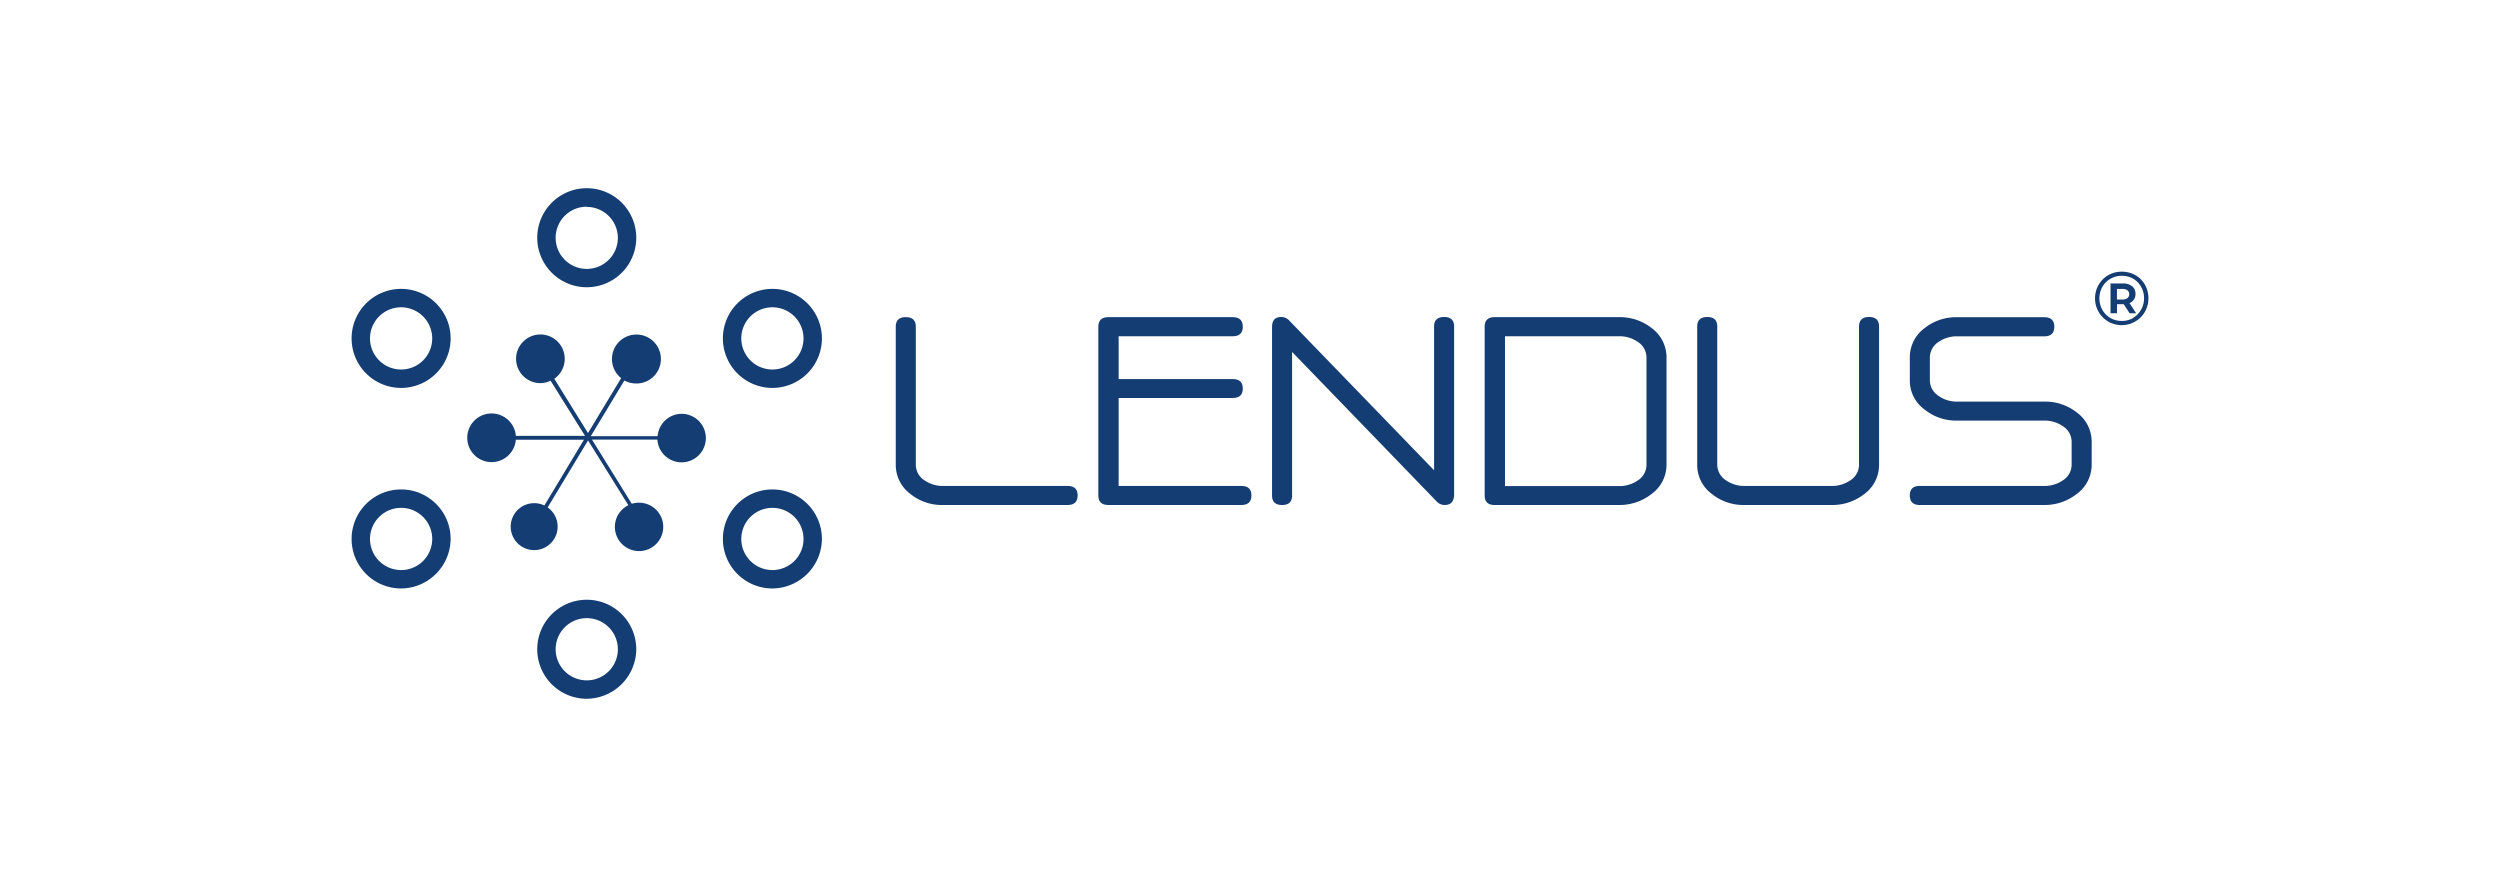 <svg xmlns="http://www.w3.org/2000/svg" viewBox="0 0 350.4 124.32"><defs><style>.cls-1{fill:#143d73;}.cls-2{fill:none;}</style></defs><g id="Capa_2" data-name="Capa 2"><g id="Logo"><path class="cls-1" d="M82.24,40.26a6.94,6.94,0,1,1,6.94-6.94A6.94,6.94,0,0,1,82.24,40.26Zm0-11.29a4.36,4.36,0,1,0,4.36,4.35A4.36,4.36,0,0,0,82.24,29Z"/><path class="cls-1" d="M56.22,54.37a6.94,6.94,0,1,1,6.94-6.94A6.94,6.94,0,0,1,56.22,54.37Zm0-11.3a4.36,4.36,0,1,0,4.36,4.36A4.37,4.37,0,0,0,56.22,43.07Z"/><path class="cls-1" d="M56.22,82.48a6.94,6.94,0,1,1,6.94-6.94A7,7,0,0,1,56.22,82.48Zm0-11.3a4.36,4.36,0,1,0,4.36,4.36A4.36,4.36,0,0,0,56.22,71.18Z"/><path class="cls-1" d="M82.24,97.94A6.94,6.94,0,1,1,89.18,91,7,7,0,0,1,82.24,97.94Zm0-11.3A4.36,4.36,0,1,0,86.6,91,4.36,4.36,0,0,0,82.24,86.64Z"/><path class="cls-1" d="M108.26,82.48a6.94,6.94,0,1,1,6.94-6.94A7,7,0,0,1,108.26,82.48Zm0-11.3a4.36,4.36,0,1,0,4.36,4.36A4.36,4.36,0,0,0,108.26,71.18Z"/><path class="cls-1" d="M108.26,54.37a6.94,6.94,0,1,1,6.94-6.94A6.94,6.94,0,0,1,108.26,54.37Zm0-11.3a4.36,4.36,0,1,0,4.36,4.36A4.36,4.36,0,0,0,108.26,43.07Z"/><path class="cls-1" d="M95.55,58a3.4,3.4,0,0,0-3.38,3.14H82.8l4.71-7.81a3.46,3.46,0,0,0,1.63.42A3.43,3.43,0,1,0,87.06,53L82.41,60.7l-4.72-7.61a3.41,3.41,0,1,0-2,.61,3.49,3.49,0,0,0,1.48-.34L82,61.09H72.3a3.41,3.41,0,1,0,0,.54h9.55L76.3,70.85a3.29,3.29,0,1,0,.46.27l5.66-9.39,5.65,9.08a3.39,3.39,0,1,0,1.48-.35,3.45,3.45,0,0,0-1,.15l-5.58-9h9.17A3.4,3.4,0,1,0,95.55,58Z"/><path class="cls-1" d="M149.63,70.78H132.16a7,7,0,0,1-4.55-1.54,5.07,5.07,0,0,1-2.06-4.1V45.79c0-.89.47-1.34,1.4-1.34s1.41.45,1.41,1.34V65.14a2.61,2.61,0,0,0,1.24,2.2,4.49,4.49,0,0,0,2.56.77h17.47c.94,0,1.41.44,1.41,1.33S150.57,70.78,149.63,70.78Z"/><path class="cls-1" d="M174,70.78H155.34c-.93,0-1.4-.44-1.4-1.34V45.79c0-.89.47-1.34,1.4-1.34h17.45c.93,0,1.4.45,1.4,1.34s-.47,1.34-1.4,1.34h-16v6h16c.93,0,1.4.44,1.4,1.33s-.47,1.32-1.4,1.32h-16V68.11H174c.94,0,1.4.44,1.4,1.33S174.93,70.78,174,70.78Z"/><path class="cls-1" d="M202.47,70.78a1.52,1.52,0,0,1-1.13-.52L181.1,49.33V69.44c0,.9-.46,1.34-1.4,1.34s-1.41-.44-1.41-1.34V45.86c0-1,.44-1.43,1.32-1.43a1.55,1.55,0,0,1,1.13.54L201,65.91V45.77c0-.89.47-1.34,1.41-1.34s1.4.45,1.4,1.34V69.35C203.78,70.31,203.35,70.78,202.47,70.78Z"/><path class="cls-1" d="M226.94,70.78H209.49c-.93,0-1.4-.44-1.4-1.34V45.79c0-.89.47-1.34,1.4-1.34h17.45A7.22,7.22,0,0,1,231.52,46a5.09,5.09,0,0,1,2.06,4.11v15a5.07,5.07,0,0,1-2.13,4.15A7.24,7.24,0,0,1,226.94,70.78Zm3.83-20.68a2.58,2.58,0,0,0-1.25-2.2,4.41,4.41,0,0,0-2.58-.77h-16v21h16a4.48,4.48,0,0,0,2.58-.77,2.6,2.6,0,0,0,1.25-2.2Z"/><path class="cls-1" d="M256.73,70.78H244.5a7.08,7.08,0,0,1-4.56-1.54,5.07,5.07,0,0,1-2.06-4.1V45.77c0-.89.47-1.34,1.41-1.34s1.4.45,1.4,1.34V65.14a2.62,2.62,0,0,0,1.25,2.2,4.46,4.46,0,0,0,2.56.77h12.23a4.54,4.54,0,0,0,2.59-.77,2.59,2.59,0,0,0,1.24-2.2V45.77c0-.89.47-1.34,1.41-1.34s1.4.45,1.4,1.34V65.14a5.07,5.07,0,0,1-2.13,4.15A7.24,7.24,0,0,1,256.73,70.78Z"/><path class="cls-1" d="M286.53,70.78H269.08c-.93,0-1.4-.44-1.4-1.34s.47-1.33,1.4-1.33h17.45a4.51,4.51,0,0,0,2.58-.77,2.6,2.6,0,0,0,1.25-2.2V61.92a2.6,2.6,0,0,0-1.25-2.2,4.51,4.51,0,0,0-2.58-.77H274.29a7,7,0,0,1-4.55-1.56,5,5,0,0,1-2.06-4.1V50.1A5.06,5.06,0,0,1,269.74,46a7.09,7.09,0,0,1,4.55-1.54h12.24c.93,0,1.4.45,1.4,1.34s-.47,1.34-1.4,1.34H274.29a4.41,4.41,0,0,0-2.56.77,2.61,2.61,0,0,0-1.24,2.2v3.19a2.61,2.61,0,0,0,1.24,2.2,4.36,4.36,0,0,0,2.56.79h12.24a7.16,7.16,0,0,1,4.58,1.54,5.07,5.07,0,0,1,2.06,4.1v3.22A5.07,5.07,0,0,1,291,69.29,7.24,7.24,0,0,1,286.53,70.78Z"/><path class="cls-1" d="M299.29,38.56a3.59,3.59,0,0,1,1.34,1.34,3.89,3.89,0,0,1,0,3.8,3.55,3.55,0,0,1-1.36,1.36,3.74,3.74,0,0,1-5.13-1.35,3.76,3.76,0,0,1-.5-1.89,3.74,3.74,0,0,1,1.85-3.25,3.75,3.75,0,0,1,1.91-.49A3.8,3.8,0,0,1,299.29,38.56Zm-.33,6a3.07,3.07,0,0,0,1.13-1.16,3.13,3.13,0,0,0,.42-1.6,3.2,3.2,0,0,0-.41-1.6A3,3,0,0,0,299,39.07a3.17,3.17,0,0,0-1.6-.41,3.12,3.12,0,0,0-1.61.42,3,3,0,0,0-1.13,1.14,3.33,3.33,0,0,0,0,3.2,3,3,0,0,0,1.12,1.14,3.11,3.11,0,0,0,1.6.42A3.07,3.07,0,0,0,299,44.56Zm.13-2.58a1.35,1.35,0,0,1-.62.5l.93,1.43h-.91l-.83-1.27h-.94v1.27h-.91V39.73h1.74a2,2,0,0,1,1.29.39,1.32,1.32,0,0,1,.47,1.06A1.47,1.47,0,0,1,299.09,42Zm-1.6,0a1.07,1.07,0,0,0,.69-.2.64.64,0,0,0,.25-.55.64.64,0,0,0-.25-.54,1.07,1.07,0,0,0-.69-.19h-.78v1.48Z"/><rect class="cls-2" width="350.4" height="124.32"/></g></g></svg>